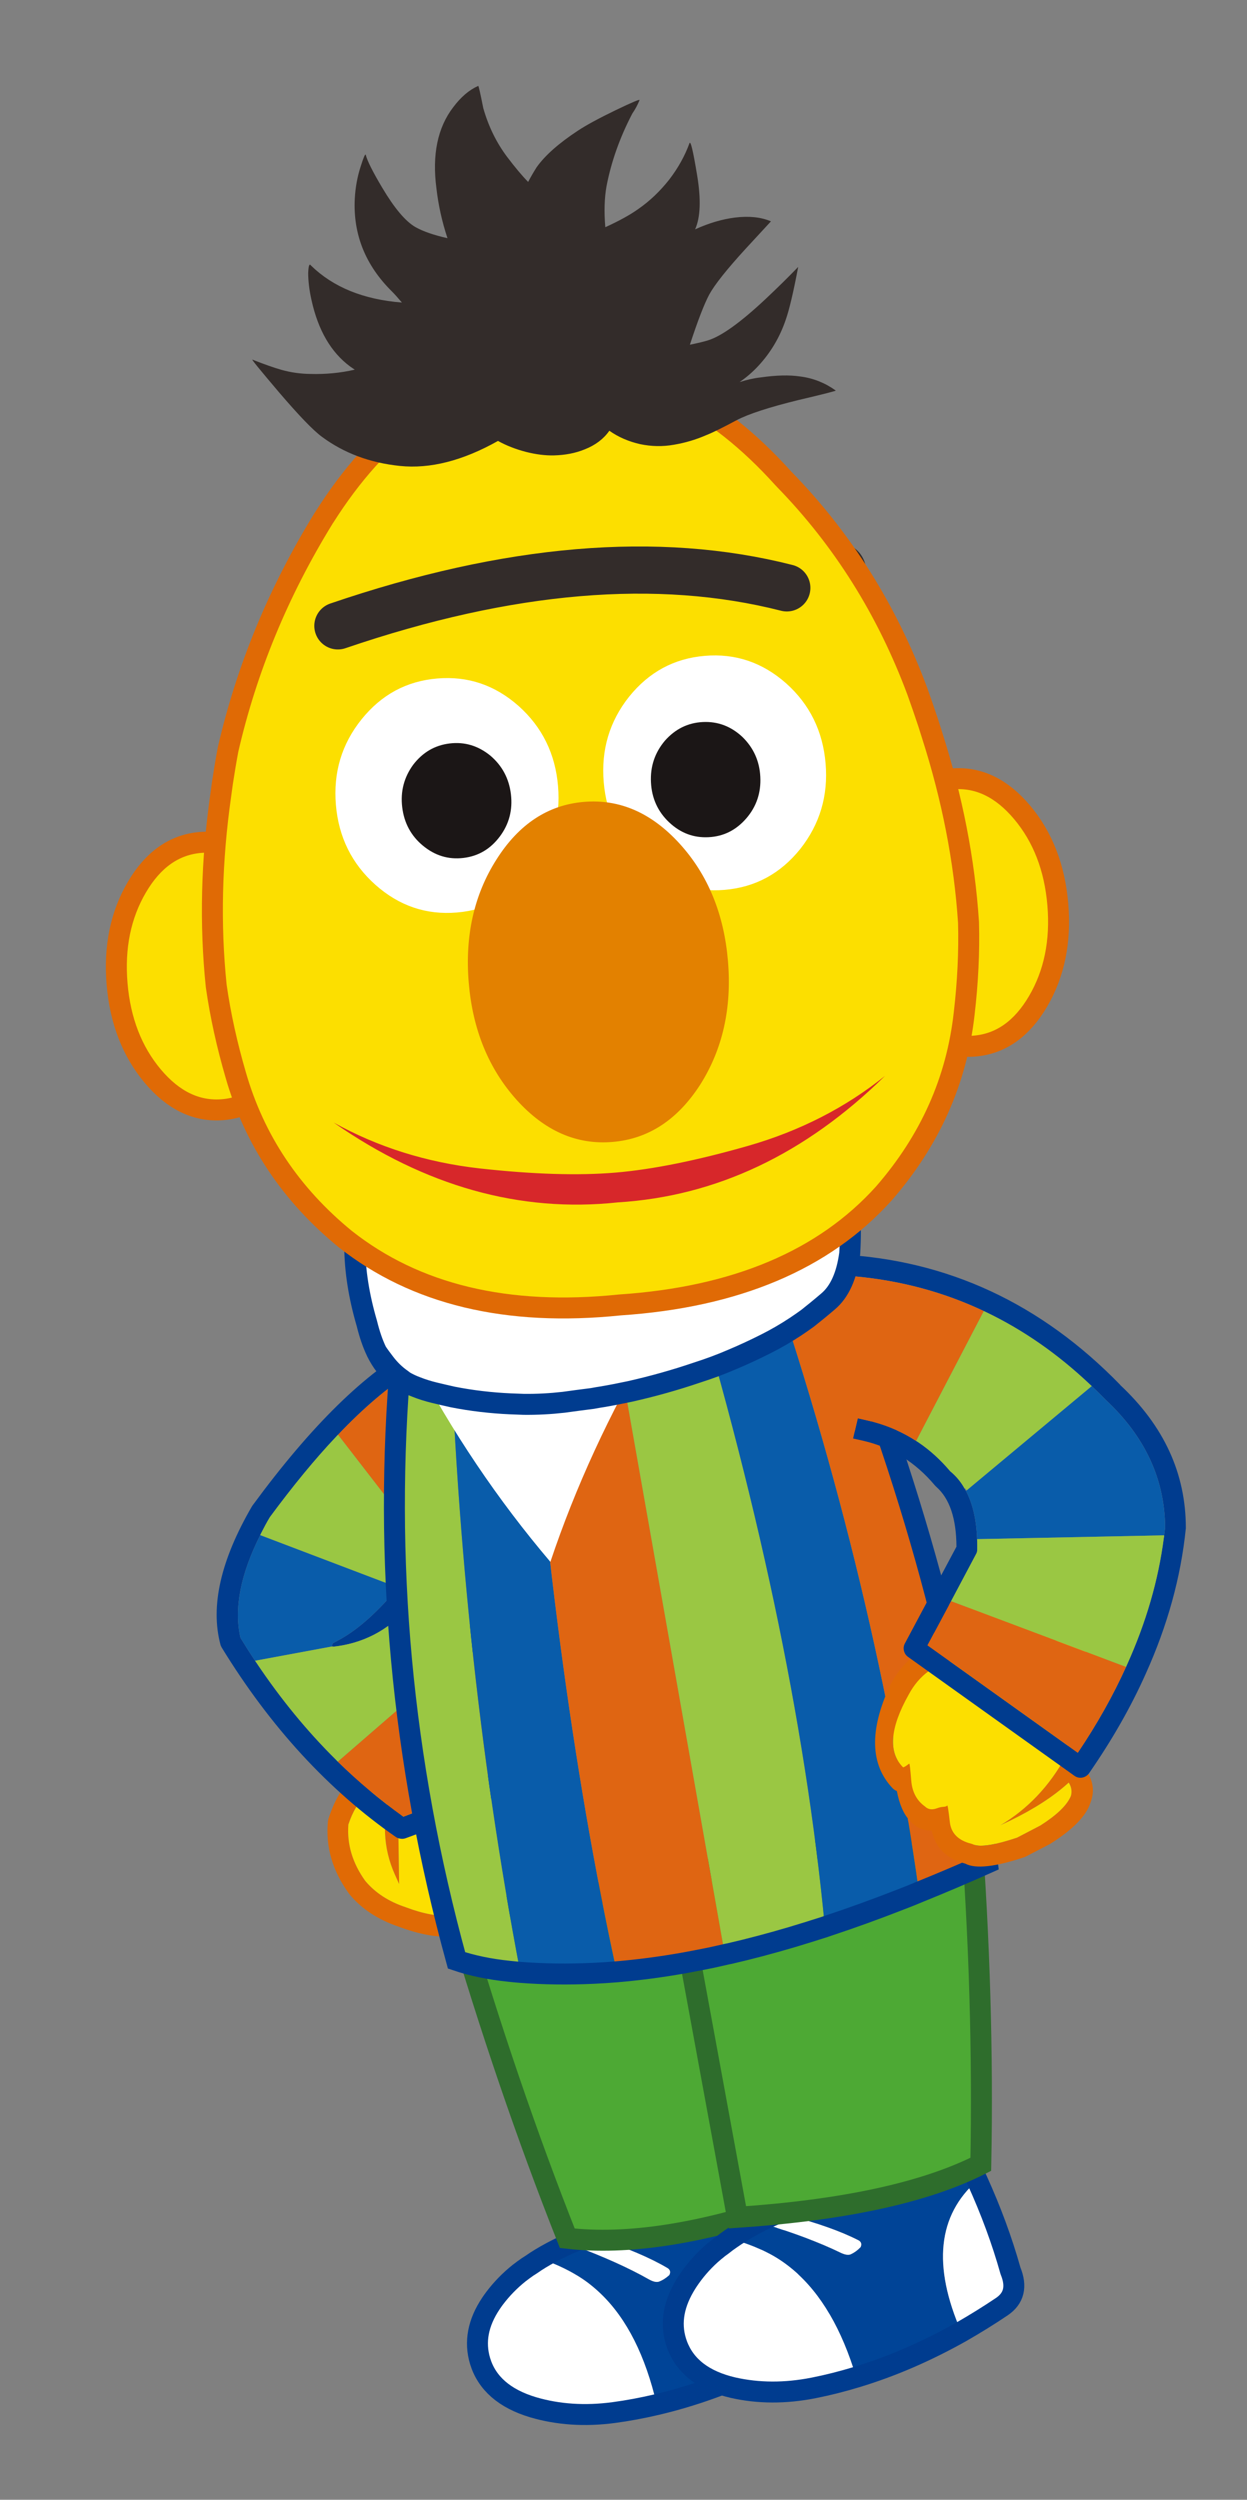 <?xml version="1.0" encoding="utf-8"?>
<!-- Generator: Adobe Illustrator 16.2.1, SVG Export Plug-In . SVG Version: 6.00 Build 0)  -->
<!DOCTYPE svg PUBLIC "-//W3C//DTD SVG 1.1//EN" "http://www.w3.org/Graphics/SVG/1.1/DTD/svg11.dtd">
<svg version="1.1" xmlns="http://www.w3.org/2000/svg" xmlns:xlink="http://www.w3.org/1999/xlink" x="0px" y="0px"
	 width="230.961px" height="462.712px" viewBox="0 0 230.961 462.712" enable-background="new 0 0 230.961 462.712"
	 xml:space="preserve">
<rect x="0" y="0" width="230.961" height="462.712" fill="#808080" stroke="none"/>
<g id="base">
</g>
<g id="book3">
</g>
<g id="_x38_" display="none">
</g>
<g id="_x37_">
	<g>
		<path fill="#4DA934" d="M136.709,356.16l-26.587,4.887l5.523,30.049l4.977-1.651c5.634-0.372,10.054-1.013,13.318-1.904
			l8.292-1.332L136.709,356.16z"/>
		<path fill="#2E6D2C" d="M134.61,391.189l-0.67-3.649c-3.265,0.892-7.685,1.532-13.318,1.904c0.995,1.517,2.977,2.486,5.991,2.942
			c2.115,0.08,4.266-0.168,6.454-0.742L134.61,391.189z"/>
		<path fill="#E06A05" d="M60.735,337.165c0.02-0.139,0.043-0.277,0.065-0.417c2.628-8.13,7.261-11.162,13.937-9.136l2.782-1.743
			l-3.771-6.274c-0.2-0.304-0.294-0.655-0.294-1.041c0.031-0.372,0.133-0.698,0.34-1.013c0.209-0.319,0.498-0.562,0.832-0.698
			l13.682-5.805c0.458-0.211,0.916-0.217,1.369-0.065c0.447,0.155,0.803,0.453,1.048,0.868l5.688,9.81
			c2.289-0.021,4.635,1.378,7.05,4.228c0.089,0.094,0.146,0.17,0.214,0.271c5.645,9.824,5.598,17.38-0.098,22.649
			c-4.232,5.813-10.71,9.02-19.424,9.624l0.034,0.014c-3.038,0.269-6.487-0.354-10.356-1.809c-3.857-1.306-6.916-3.323-9.158-6.058
			c-0.008-0.021-0.025-0.069-0.055-0.08C61.591,346.317,60.284,341.861,60.735,337.165 M72.481,331.104
			c-3.689-0.447-6.334,1.755-7.957,6.618c-0.273,3.674,0.766,7.149,3.127,10.433c1.841,2.196,4.33,3.825,7.458,4.859
			c0.03,0.017,0.063,0.026,0.094,0.037c3.229,1.225,6.12,1.735,8.657,1.563l0.022-0.008c7.507-0.524,13.083-3.267,16.71-8.22
			c0.085-0.109,0.15-0.211,0.249-0.277c4.156-4.156,4.022-10.115-0.41-17.901c-1.685-1.926-3.245-2.795-4.657-2.638
			c-0.403,0.084-0.787,0.035-1.159-0.125c-0.36-0.191-0.647-0.461-0.87-0.806l-5.471-9.41l-10.117,4.292l3.623,5.973
			c0.264,0.46,0.356,0.939,0.226,1.456c-0.136,0.491-0.412,0.888-0.845,1.164l-3.639,2.426c-2.668,2.597-3.907,5.863-3.725,9.763
			l0.129,8.442l-0.785-1.751C70.921,342.058,70.711,336.749,72.481,331.104"/>
		<path fill="#FCDF00" d="M64.523,337.723c1.624-4.863,4.271-7.065,7.958-6.618c-1.771,5.645-1.561,10.953,0.66,15.891l0.785,1.751
			l-0.127-8.442c-0.185-3.899,1.055-7.161,3.723-9.763l3.639-2.426c0.434-0.276,0.712-0.673,0.845-1.164
			c0.131-0.517,0.038-0.996-0.224-1.457l-3.623-5.973l10.112-4.291l5.474,9.41c0.222,0.345,0.512,0.614,0.87,0.806
			c0.374,0.163,0.756,0.209,1.161,0.125c1.407-0.156,2.971,0.712,4.655,2.638c4.433,7.786,4.566,13.745,0.41,17.901
			c-0.1,0.066-0.164,0.168-0.247,0.277c-3.629,4.953-9.205,7.695-16.71,8.22l-0.022,0.008c-2.539,0.172-5.43-0.339-8.656-1.564
			c-0.033-0.01-0.063-0.021-0.095-0.036c-3.13-1.034-5.619-2.663-7.46-4.859C65.29,344.872,64.248,341.396,64.523,337.723"/>
		<path fill="#003C8F" d="M78.251,248.813c-0.44-0.08-0.851,0.003-1.235,0.212c-9.268,4.944-19.36,14.822-30.229,29.624
			c-0.045,0.061-0.073,0.107-0.115,0.168c-5.788,9.935-7.737,18.47-5.847,25.58c0.038,0.181,0.13,0.355,0.229,0.549
			c9.009,14.704,19.762,26.398,32.26,35.087c0.266,0.171,0.546,0.269,0.867,0.313c0.305,0.059,0.605,0.022,0.92-0.075
			c15.008-5.416,24.773-12.152,29.326-20.253c0.181-0.331,0.264-0.685,0.242-1.053c-0.021-0.37-0.149-0.721-0.354-1.022
			c-6.238-8.789-14.996-16.624-26.258-23.492l3.574-4.831l1.618-2.211c0.283-0.4,0.407-0.866,0.347-1.329l-3.74-35.55
			c-0.043-0.446-0.217-0.825-0.525-1.139C79.024,249.076,78.677,248.872,78.251,248.813 M62.272,265.917
			c0.109-0.134,0.219-0.234,0.344-0.354c4.75-4.997,9.317-8.87,13.72-11.651l3.325,31.799l-0.701,0.99l-0.484,0.659l0.02-0.016
			l-4.78,6.493l-0.025,0.049c-3.669,4.399-7.142,7.509-10.403,9.386l-1.685,0.93l-0.141,0.57l0.257-0.062l0.021-0.014l0.013,0.021
			l-0.034-0.008l-0.265,0.127c5.652-0.558,10.388-2.989,14.201-7.303c3.856,2.332,7.415,4.788,10.688,7.35
			c0.078,0.068,0.172,0.116,0.248,0.187c0.025,0.036,0.072,0.063,0.135,0.111c5.412,4.319,9.973,8.996,13.695,13.987
			c-4.432,6.692-13.003,12.393-25.709,17.101c-4.25-3.033-8.313-6.437-12.141-10.176c-0.118-0.126-0.223-0.23-0.34-0.359
			c-5.326-5.262-10.229-11.234-14.704-17.91c-0.094-0.138-0.193-0.278-0.288-0.417c-0.932-1.388-1.84-2.825-2.707-4.249
			c-1.234-5.396,0.002-11.729,3.657-18.999c0.077-0.147,0.142-0.308,0.218-0.449c0.492-0.954,0.996-1.927,1.588-2.897
			C54.222,275.093,58.308,270.107,62.272,265.917"/>
		<path fill="#9AC743" d="M62.616,265.563c-0.127,0.119-0.234,0.22-0.346,0.354c-3.963,4.19-8.051,9.176-12.276,14.897
			c-0.594,0.97-1.097,1.943-1.587,2.896c-0.076,0.142-0.141,0.302-0.22,0.449l25.509,9.692l0.019-0.015l4.782-6.493l-0.021,0.016
			l0.484-0.659L62.616,265.563z"/>
		<path fill="#DF6512" d="M76.336,253.912c-4.402,2.781-8.97,6.654-13.723,11.652L78.961,286.7l0.701-0.99L76.336,253.912z"/>
		<path fill="#095CAA" d="M48.188,284.16c-3.653,7.27-4.888,13.604-3.655,18.999c0.867,1.424,1.775,2.861,2.707,4.249l14.227-2.637
			l0.136-0.569l1.685-0.93c3.262-1.877,6.734-4.986,10.404-9.387l0.006-0.033L48.188,284.16z"/>
		<path fill="#9AC743" d="M47.239,307.408c0.095,0.139,0.194,0.279,0.288,0.417c4.476,6.676,9.378,12.648,14.704,17.91
			c0.117,0.127,0.219,0.233,0.338,0.354l24.117-20.886l-0.102-0.136c-0.07-0.067-0.168-0.115-0.239-0.184
			c-3.276-2.562-6.835-5.018-10.691-7.35c-3.812,4.312-8.549,6.745-14.201,7.303l0.267-0.127l-0.256,0.061L47.239,307.408z"/>
		<path fill="#DF6512" d="M86.729,305.183l-0.042,0.021l-24.115,20.891c3.825,3.739,7.891,7.143,12.141,10.176
			c12.704-4.708,21.272-10.407,25.709-17.101C96.698,314.179,92.134,309.503,86.729,305.183"/>
		<polygon fill="#095CAA" points="61.718,304.711 61.752,304.719 61.739,304.697 		"/>
		<path fill="#004497" d="M146.294,410.167c-0.945-2.496-1.961-4.984-3.078-7.481c-7.286,3.663-15.372,6.62-24.209,8.815
			c-0.732,0.188-1.469,0.377-2.153,0.555c-6.11,0.935-11.697,2.945-16.765,6.011l0.032,0.049c2.521,0.833,4.876,1.908,7.044,3.256
			c1.484,0.912,2.863,2.012,4.168,3.269c4.772,4.608,8.209,11.433,10.301,20.455c6.643-1.559,13.287-3.945,19.946-7.162
			C137.02,425.386,138.581,416.13,146.294,410.167 M123.685,419.858c0.453,0.312,0.552,0.738,0.277,1.262
			c-0.615,0.561-1.25,0.959-1.924,1.213c-0.446,0.152-1.075,0.01-1.861-0.428c-3.705-2.105-8.437-4.23-14.146-6.352l4.583-1.255
			C116.136,416.104,120.493,417.959,123.685,419.858"/>
		<path fill="#FFFFFF" d="M123.962,421.12c0.274-0.523,0.176-0.95-0.277-1.262c-3.191-1.899-7.549-3.754-13.071-5.56l-4.581,1.253
			c5.708,2.123,10.439,4.248,14.146,6.354c0.784,0.438,1.413,0.58,1.859,0.428C122.712,422.079,123.347,421.681,123.962,421.12"/>
		<path fill="#FFFFFF" d="M141.58,437.933c2.603-1.277,5.21-2.673,7.807-4.191c2.342-1.392,3.004-3.552,2.001-6.502
			c-1.213-5.667-2.921-11.358-5.094-17.072C138.581,416.13,137.02,425.386,141.58,437.933"/>
		<path fill="#FFFFFF" d="M98.419,419.157l-0.566,0.365c-0.067,0.029-0.158,0.091-0.225,0.147c-0.158,0.12-0.338,0.237-0.494,0.352
			l-0.18,0.124c-0.266,0.202-0.535,0.407-0.804,0.611c-1.71,1.363-3.229,2.919-4.548,4.666c-0.232,0.298-0.439,0.616-0.667,0.94
			c-2.411,3.593-3.067,7.143-2.024,10.65c1.244,4.122,4.531,6.987,9.828,8.576c4.615,1.356,9.591,1.691,14.926,0.983
			c2.665-0.355,5.313-0.854,7.969-1.479c-2.092-9.022-5.528-15.847-10.301-20.455c-1.303-1.257-2.684-2.356-4.164-3.271
			c-2.172-1.345-4.527-2.42-7.048-3.253C99.53,418.456,98.96,418.798,98.419,419.157"/>
		
			<path fill="none" stroke="#003C8F" stroke-width="3.878" stroke-linecap="round" stroke-linejoin="round" stroke-miterlimit="10" d="
			M143.216,402.686c-7.286,3.663-15.372,6.62-24.209,8.815c-0.732,0.188-1.469,0.377-2.148,0.554
			c-6.115,0.933-11.702,2.946-16.77,6.012c-0.566,0.347-1.134,0.708-1.67,1.091l-0.566,0.365c-0.067,0.029-0.158,0.091-0.225,0.147
			c-0.158,0.12-0.336,0.237-0.492,0.352l-0.179,0.124c-0.271,0.203-0.538,0.407-0.807,0.611c-1.71,1.363-3.229,2.919-4.55,4.667
			c-0.23,0.296-0.438,0.615-0.665,0.939c-2.411,3.593-3.069,7.143-2.022,10.65c1.242,4.122,4.529,6.987,9.828,8.576
			c4.615,1.356,9.589,1.691,14.924,0.983c2.665-0.355,5.313-0.854,7.969-1.479c6.643-1.559,13.287-3.945,19.946-7.162
			c2.603-1.277,5.21-2.673,7.806-4.195c2.344-1.384,3.005-3.548,2.002-6.498c-1.213-5.664-2.921-11.358-5.094-17.072
			C145.349,407.671,144.333,405.183,143.216,402.686z"/>
		<path fill="#4DA934" d="M134.54,346.857l-49.986,7.385c6.21,21.19,13.053,41.221,20.515,60.062
			c11.115,1.286,24.673-0.81,40.722-6.25L134.54,346.857z"/>
		<path fill="none" stroke="#2E6D2C" stroke-width="3.883" stroke-linecap="square" stroke-miterlimit="10" d="M84.554,354.242
			c6.21,21.19,13.053,41.221,20.515,60.062c11.115,1.286,24.673-0.81,40.722-6.25l-11.25-61.196L84.554,354.242z"/>
		<path fill="#004497" d="M181.001,403.62c-1.1-2.436-2.271-4.854-3.541-7.283c-7.043,4.116-14.929,7.57-23.611,10.316
			c-0.721,0.234-1.44,0.469-2.114,0.695c-6.042,1.311-11.493,3.67-16.356,7.049l0.029,0.045c2.571,0.676,4.99,1.602,7.236,2.807
			c1.537,0.821,2.986,1.828,4.365,2.999c5.055,4.302,8.907,10.903,11.564,19.778c6.539-1.969,13.014-4.769,19.463-8.395
			C172.7,419.387,173.681,410.051,181.001,403.62 M159.04,414.708c0.473,0.279,0.6,0.701,0.356,1.238
			c-0.576,0.601-1.187,1.038-1.846,1.336c-0.437,0.18-1.071,0.078-1.882-0.316c-3.832-1.861-8.688-3.689-14.521-5.454l4.499-1.535
			C151.269,411.431,155.737,413.008,159.04,414.708"/>
		<path fill="#FFFFFF" d="M159.396,415.946c0.243-0.537,0.116-0.964-0.354-1.238c-3.307-1.7-7.773-3.277-13.396-4.731l-4.499,1.535
			c5.834,1.765,10.689,3.593,14.519,5.454c0.813,0.395,1.446,0.496,1.885,0.316C158.21,416.984,158.822,416.546,159.396,415.946"/>
		<path fill="#FFFFFF" d="M178.036,431.632c2.516-1.439,5.034-2.997,7.529-4.675c2.254-1.536,2.778-3.727,1.592-6.615
			c-1.565-5.573-3.629-11.157-6.157-16.727C173.681,410.051,172.698,419.388,178.036,431.632"/>
		<path fill="#FFFFFF" d="M133.776,415.585l-0.548,0.399c-0.064,0.038-0.151,0.104-0.213,0.165
			c-0.149,0.124-0.319,0.259-0.472,0.385l-0.172,0.129c-0.254,0.222-0.507,0.443-0.762,0.662c-1.623,1.468-3.04,3.115-4.25,4.941
			c-0.212,0.312-0.396,0.645-0.605,0.98c-2.182,3.744-2.618,7.327-1.354,10.763c1.498,4.031,4.962,6.688,10.351,7.945
			c4.688,1.062,9.676,1.092,14.957,0.047c2.641-0.522,5.254-1.187,7.865-1.976c-2.657-8.875-6.51-15.477-11.564-19.778
			c-1.379-1.171-2.826-2.178-4.365-2.999c-2.246-1.205-4.665-2.131-7.236-2.807C134.841,414.819,134.29,415.192,133.776,415.585"/>
		
			<path fill="none" stroke="#003C8F" stroke-width="3.879" stroke-linecap="round" stroke-linejoin="round" stroke-miterlimit="10" d="
			M177.462,396.337c-7.045,4.116-14.931,7.57-23.613,10.316c-0.721,0.234-1.44,0.469-2.114,0.695
			c-6.042,1.311-11.495,3.671-16.358,7.049c-0.546,0.373-1.09,0.771-1.6,1.188l-0.548,0.399c-0.066,0.035-0.149,0.108-0.213,0.165
			c-0.149,0.124-0.322,0.259-0.472,0.385l-0.17,0.128c-0.256,0.223-0.509,0.444-0.764,0.663c-1.623,1.468-3.043,3.115-4.25,4.941
			c-0.212,0.312-0.398,0.646-0.605,0.98c-2.182,3.744-2.618,7.327-1.354,10.763c1.495,4.032,4.961,6.688,10.35,7.945
			c4.689,1.062,9.676,1.092,14.955,0.047c2.643-0.522,5.256-1.187,7.867-1.976c6.539-1.969,13.014-4.769,19.463-8.395
			c2.518-1.442,5.035-2.997,7.529-4.675c2.256-1.536,2.778-3.727,1.592-6.615c-1.562-5.574-3.629-11.157-6.157-16.727
			c-1.099-2.431-2.267-4.85-3.54-7.278H177.462z"/>
		<path fill="#4DA934" d="M124.96,347.203l54.824-10.077c1.654,22.031,2.264,43.21,1.873,63.491
			c-10.289,5.222-25.311,8.476-45.075,9.812L124.96,347.203z"/>
		<path fill="none" stroke="#2E6D2C" stroke-width="3.883" stroke-linecap="square" stroke-miterlimit="10" d="M179.784,337.126
			c1.654,22.031,2.267,43.209,1.873,63.491c-10.292,5.222-25.311,8.476-45.075,9.812l-11.622-63.227L179.784,337.126z"/>
		<path fill="#9AC743" d="M74.253,251.238l-2.054-11.175l10.907-2.005c1.116,44.312,5.539,86.65,13.26,127.028
			c-0.676-0.046-1.332-0.126-2.012-0.192c-3.645-0.369-6.928-1.05-9.795-2.025C74.402,325.871,70.972,288.679,74.253,251.238"/>
		<path fill="#095CAA" d="M83.108,238.059l13.984-2.571c3.22,48.785,8.931,91.951,17.142,129.499
			c-1.457,0.121-2.896,0.212-4.314,0.277c-4.699,0.22-9.224,0.161-13.552-0.178C88.647,324.708,84.221,282.37,83.108,238.059"/>
		<path fill="#DF6512" d="M134.251,361.8c-0.852,0.183-1.701,0.387-2.533,0.569c-1.402,0.282-2.807,0.563-4.215,0.823l-0.816,0.149
			c-4.274,0.762-8.42,1.3-12.452,1.645c-8.211-37.548-13.923-80.714-17.142-129.499l14.369-2.642L134.251,361.8z"/>
		<path fill="#DF6512" d="M131.718,362.369c0.832-0.183,1.682-0.387,2.533-0.569l0.027,0.146
			C133.438,362.077,132.583,362.234,131.718,362.369"/>
		<path fill="#DF6512" d="M134.278,361.946l-0.027-0.142c0.308-0.085,0.596-0.138,0.881-0.19l0.03,0.17l-0.81,0.148
			C134.32,361.916,134.301,361.918,134.278,361.946"/>
		<path fill="#9AC743" d="M111.46,232.847l14.514-2.668c14.246,46.361,23.182,88.521,26.803,126.49
			c-2.031,0.645-4.052,1.285-6.043,1.876c-3.957,1.171-7.813,2.197-11.604,3.07c-0.283,0.052-0.57,0.104-0.879,0.185L111.46,232.847
			z"/>
		<path fill="#095CAA" d="M125.974,230.179l13.986-2.571c14.443,41.12,24.55,82,30.261,122.619
			c-0.024,0.005-0.047,0.009-0.063,0.038c-1.172,0.487-2.322,0.946-3.453,1.376c-4.534,1.77-8.973,3.378-13.346,4.821
			c-0.189,0.06-0.369,0.147-0.582,0.207C149.154,318.699,140.216,276.541,125.974,230.179"/>
		<path fill="#DF6512" d="M151.321,225.521l1.987,10.814c15.517,37.69,25.372,73.85,29.57,108.511
			c-4.403,1.971-8.522,3.709-12.312,5.246c-0.115,0.044-0.229,0.09-0.344,0.135c-5.714-40.619-15.82-81.499-30.264-122.619
			L151.321,225.521z"/>
		<path fill="#DF6512" d="M182.879,344.846l0.022,0.12c-4.025,2.143-8.1,4.128-12.232,5.946c-0.027-0.268-0.08-0.552-0.1-0.822
			C174.356,348.555,178.478,346.816,182.879,344.846"/>
		<path fill="#095CAA" d="M152.854,357.493c-5.82,1.758-11.703,3.189-17.693,4.292l-0.031-0.17c3.788-0.873,7.646-1.899,11.604-3.07
			c1.991-0.591,4.012-1.231,6.045-1.878C152.801,356.937,152.827,357.2,152.854,357.493"/>
		<path fill="#095CAA" d="M153.46,357.308c-0.207,0.06-0.393,0.122-0.605,0.186c-0.029-0.293-0.051-0.558-0.076-0.826
			c0.211-0.058,0.391-0.146,0.58-0.205C153.388,356.755,153.44,357.043,153.46,357.308"/>
		<path fill="#9AC743" d="M153.46,357.308c-0.02-0.265-0.072-0.553-0.102-0.846c4.373-1.443,8.814-3.052,13.346-4.821
			c1.134-0.431,2.28-0.889,3.45-1.376c0.02-0.029,0.042-0.033,0.066-0.038c0.026,0.275,0.078,0.557,0.106,0.846
			C164.776,353.476,159.157,355.544,153.46,357.308"/>
		<path fill="#9AC743" d="M170.327,351.072c-0.028-0.289-0.08-0.57-0.104-0.846c0.115-0.045,0.229-0.091,0.344-0.135
			c0.024,0.269,0.077,0.553,0.102,0.82C170.556,350.956,170.444,351.027,170.327,351.072"/>
		<path fill="none" stroke="#060F31" stroke-width="0.486" stroke-linecap="square" stroke-miterlimit="10" d="M114.368,365.583
			c-0.039-0.218-0.075-0.41-0.134-0.597 M96.421,365.374l-0.053-0.288 M134.251,361.8l0.027,0.146l0.258,1.408 M152.778,356.667
			c0.022,0.27,0.047,0.533,0.076,0.826 M170.432,351.77c-0.02-0.239-0.064-0.479-0.104-0.697c-0.028-0.289-0.08-0.57-0.106-0.846"/>
		<path fill="none" stroke="#003C8F" stroke-width="3.883" stroke-linecap="square" stroke-miterlimit="10" d="M72.199,240.063
			l10.907-2.005l13.989-2.571l14.364-2.641l14.514-2.668l13.986-2.571l11.358-2.087l1.989,10.814
			c15.518,37.69,25.373,73.85,29.571,108.511c-4.403,1.971-8.522,3.709-12.309,5.244c-0.118,0.046-0.231,0.092-0.35,0.137
			c-0.024,0.005-0.047,0.009-0.066,0.038c-1.17,0.487-2.316,0.945-3.45,1.376c-4.531,1.77-8.973,3.378-13.346,4.821
			c-0.189,0.06-0.369,0.147-0.58,0.205c-2.03,0.646-4.057,1.287-6.045,1.878c-3.957,1.171-7.813,2.197-11.604,3.07
			c-0.283,0.052-0.571,0.104-0.879,0.185c-0.852,0.183-1.701,0.387-2.533,0.569c-1.402,0.282-2.811,0.565-4.215,0.823l-0.816,0.149
			c-4.274,0.762-8.418,1.298-12.452,1.645c-1.457,0.121-2.896,0.212-4.314,0.277c-4.699,0.22-9.224,0.161-13.554-0.177
			c-0.676-0.046-1.332-0.126-2.012-0.192c-3.645-0.369-6.928-1.05-9.795-2.025c-10.157-36.998-13.588-74.19-10.307-111.631
			L72.199,240.063z"/>
		<path fill="#FFFFFF" d="M101.938,289.104c-9.759-11.481-18.213-24.041-25.38-37.675l44.311-3.385
			C112.874,261.605,106.56,275.302,101.938,289.104"/>
		<path fill="#E06A05" d="M206.515,303.425c-0.03-0.431-0.182-0.797-0.472-1.099c-0.292-0.306-0.655-0.527-1.054-0.612
			l-23.424-4.876c-0.38-0.075-0.742-0.031-1.107,0.123c-0.357,0.126-0.674,0.365-0.893,0.701l-3.85,5.787
			c-4.946,1.219-8.571,4.075-10.857,8.514c-0.029,0.019-0.041,0.065-0.05,0.087c-3.805,8.267-3.631,14.577,0.513,18.954
			c0.235,0.238,0.487,0.407,0.787,0.513c0.485,2.502,1.27,4.291,2.34,5.406c1.107,1.326,2.479,1.975,4.121,1.901
			c0.672,3.198,2.738,5.236,6.207,6.134c1.897,1.017,5.549,0.616,10.959-1.2c0.089-0.047,0.194-0.07,0.283-0.12l4.566-2.372
			c0.033-0.038,0.092-0.072,0.122-0.088c4.073-2.582,6.504-5.089,7.263-7.501c0.915-2.346,0.435-4.598-1.406-6.722
			c0.442-0.803,0.643-1.622,0.652-2.492c0.914-2.694,0.44-5.719-1.46-9.082l6.485-10.779
			C206.468,304.236,206.553,303.838,206.515,303.425 M195.588,315.388c0,0.376,0.435,1.689,1.274,3.994
			c0.849,2.301,1.114,3.972,0.745,5.043c-0.049,0.112-0.085,0.228-0.115,0.344l-0.021,0.07c-0.053,0.109-0.086,0.222-0.111,0.317
			c-3.02,5.487-7.04,9.708-12.073,12.698l1.743-0.821c4.483-2.171,8.121-4.522,10.913-7.077c0.503,0.81,0.636,1.62,0.405,2.457
			c-0.691,1.704-2.59,3.533-5.638,5.472l-4.335,2.26c-4.061,1.359-6.725,1.781-8.018,1.303c-0.154-0.066-0.285-0.131-0.425-0.165
			c-2.458-0.597-3.806-1.964-4.021-4.094c-0.243-2.139-0.396-3.127-0.485-2.975c-0.118,0.145-0.332,0.207-0.692,0.233
			c-0.382,0.021-0.749,0.097-1.165,0.255c-0.921,0.348-1.661,0.247-2.236-0.31c-1.525-1.091-2.387-2.673-2.559-4.795
			c-0.17-2.116-0.283-3.166-0.363-3.14c-0.051,0.009-0.216,0.142-0.49,0.34c-0.283,0.2-0.51,0.309-0.646,0.346
			c-2.807-2.787-2.453-7.283,1.037-13.486c1.893-3.553,4.891-5.75,8.998-6.628c0.506-0.114,0.9-0.378,1.191-0.802l3.553-5.337
			l19.506,4.053l-5.699,9.446C195.677,314.691,195.589,315.017,195.588,315.388"/>
		<path fill="#FCDF00" d="M196.865,319.381c-0.841-2.304-1.28-3.617-1.277-3.993c0.001-0.371,0.089-0.696,0.272-0.998l5.699-9.446
			l-19.506-4.053l-3.553,5.339c-0.288,0.422-0.686,0.686-1.189,0.8c-4.109,0.878-7.104,3.075-9,6.628
			c-3.49,6.203-3.844,10.699-1.037,13.486c0.137-0.037,0.366-0.146,0.644-0.345c0.279-0.199,0.44-0.332,0.493-0.341
			c0.08-0.026,0.193,1.023,0.365,3.14c0.17,2.122,1.033,3.703,2.557,4.795c0.575,0.557,1.315,0.657,2.238,0.31
			c0.416-0.158,0.784-0.235,1.166-0.256c0.357-0.025,0.574-0.088,0.689-0.232c0.09-0.152,0.242,0.836,0.485,2.975
			c0.216,2.13,1.563,3.497,4.021,4.094c0.14,0.034,0.271,0.099,0.429,0.164c1.291,0.479,3.951,0.058,8.014-1.302l4.338-2.26
			c3.045-1.938,4.944-3.769,5.635-5.472c0.23-0.837,0.098-1.647-0.405-2.457c-2.792,2.555-6.429,4.906-10.913,7.077l-1.745,0.821
			c5.035-2.99,9.056-7.211,12.077-12.698c0.023-0.096,0.057-0.208,0.11-0.318l0.02-0.069c0.03-0.116,0.063-0.231,0.116-0.344
			C197.977,323.354,197.711,321.683,196.865,319.381"/>
		<path fill="#003C8F" d="M153.3,235.934l0.086-1.978l0.104-1.882l1.932,0.116c20.023,1.005,37.402,9.061,52.101,24.196
			l-0.084-0.053c8.12,7.576,12.194,16.399,12.194,26.472c0.014,0.071-0.001,0.122-0.013,0.197
			c-0.918,8.979-3.391,17.908-7.414,26.815c-2.738,6.141-6.245,12.277-10.501,18.416c-0.311,0.425-0.724,0.703-1.267,0.808
			c-0.523,0.076-1.011-0.026-1.44-0.336l-30.821-22.014c-0.397-0.288-0.638-0.664-0.751-1.127c-0.119-0.468-0.056-0.924,0.157-1.334
			l9.566-17.938c-0.022-5.219-1.274-8.922-3.749-11.091c-0.09-0.08-0.156-0.167-0.244-0.249c-3.596-4.285-7.996-7.037-13.257-8.261
			l-1.894-0.421l0.295-1.277l0.578-2.466l1.871,0.426c0.413,0.093,0.828,0.209,1.238,0.321c2.769,0.77,5.343,1.917,7.698,3.45
			c0.136,0.073,0.274,0.168,0.416,0.26c2.144,1.449,4.103,3.233,5.88,5.341c1.074,0.873,1.971,1.948,2.677,3.213
			c0.069,0.106,0.145,0.244,0.224,0.396c1.254,2.332,1.955,5.334,2.088,8.961c0.008,0.167,0.014,0.315,0.02,0.487
			c0.014,0.462,0.009,0.931,0.006,1.417c0.012,0.315-0.059,0.597-0.225,0.878l-4.623,8.708l-4.364,8.162l27.841,19.893
			c3.567-5.297,6.544-10.594,8.935-15.883c0.05-0.106,0.08-0.209,0.133-0.316c0.02-0.032,0.033-0.084,0.053-0.111
			c3.522-7.809,5.794-15.621,6.811-23.463c0.042-0.181,0.06-0.33,0.057-0.478c0.08-0.479,0.127-0.98,0.186-1.456
			c-0.078-8.953-3.727-16.83-10.983-23.596c-0.027-0.02-0.031-0.043-0.059-0.062c-0.828-0.846-1.674-1.685-2.541-2.501
			c-0.117-0.101-0.238-0.224-0.357-0.326c-5.961-5.642-12.379-10.092-19.209-13.365c-0.135-0.069-0.299-0.137-0.43-0.207
			c-7.414-3.503-15.348-5.63-23.78-6.41c-1.077-0.111-2.145-0.175-3.208-0.241L153.3,235.934z"/>
		<path fill="#DF6512" d="M153.386,233.956l-0.086,1.978l1.93,0.093c1.066,0.065,2.131,0.13,3.208,0.241
			c8.433,0.78,16.366,2.907,23.778,6.411l-12.53,24.048c-2.356-1.533-4.93-2.681-7.698-3.45c-0.413-0.114-0.828-0.229-1.238-0.321
			l-1.871-0.426l-0.578,2.466c-0.604-0.204-1.174-0.611-1.732-1.235c-0.982-1.16-1.84-2.809-2.574-4.973
			c-0.74-2.188-1.437-6.197-2.101-12.065c-0.638-5.885-0.565-9.305,0.257-10.271c0.82-0.966,1.178-1.647,1.078-2.044
			C153.176,234.269,153.242,234.109,153.386,233.956"/>
		<path fill="#9AC743" d="M182.218,242.678c0.131,0.07,0.293,0.138,0.43,0.207c6.83,3.273,13.248,7.724,19.209,13.365
			c0.122,0.102,0.24,0.226,0.357,0.326l-23.131,19.273l-0.316-0.382l-0.11,0.068c-0.707-1.26-1.601-2.336-2.675-3.209
			c-1.777-2.107-3.738-3.892-5.88-5.341c-0.142-0.092-0.28-0.187-0.418-0.259L182.218,242.678z"/>
		<path fill="#095CAA" d="M178.882,275.937l0.201-0.087l23.131-19.273c0.865,0.816,1.713,1.655,2.541,2.501
			c0.027,0.02,0.031,0.043,0.059,0.062c7.257,6.766,10.905,14.643,10.983,23.596c-0.056,0.476-0.105,0.979-0.186,1.456
			l-34.639,0.706C180.837,281.271,180.136,278.269,178.882,275.937"/>
		<path fill="#9AC743" d="M180.771,287.68c0.166-0.281,0.236-0.562,0.225-0.878c0.003-0.486,0.008-0.955-0.006-1.417
			c-0.006-0.172-0.012-0.32-0.02-0.487l34.642-0.706c0.003,0.147-0.015,0.297-0.057,0.478c-1.017,7.842-3.288,15.654-6.811,23.463
			c-0.02,0.027-0.033,0.082-0.053,0.106c-0.053,0.112-0.083,0.215-0.133,0.321l-32.411-12.172L180.771,287.68z"/>
		<path fill="#DF6512" d="M171.786,304.55l4.361-8.162l32.411,12.172c-2.394,5.289-5.367,10.586-8.935,15.883L171.786,304.55z"/>
		<path fill="#FFFFFF" d="M83.845,258.581c-1.158-0.257-2.265-0.521-3.379-0.785c-1.159-0.28-2.309-0.641-3.403-1.074
			c-0.794-0.298-1.552-0.653-2.271-1.088c-0.121-0.104-0.237-0.205-0.376-0.305c-1.216-0.837-2.247-1.854-3.12-3.002
			c-0.552-0.713-1.072-1.407-1.553-2.132l-0.006-0.027c-0.711-1.471-1.305-3.212-1.795-5.221c-1.463-4.988-2.203-9.709-2.24-14.192
			l90.004-16.545c0.182,0.582,0.338,1.169,0.473,1.763c1.148,4.77,1.566,10.125,1.199,16.067c-0.551,4.121-1.878,7.077-4.041,8.883
			c-1.429,1.221-2.694,2.25-3.75,3.083c-0.721,0.528-1.461,1.034-2.211,1.539c-1.761,1.163-3.607,2.245-5.553,3.216
			c-2.077,1.049-4.167,2.023-6.297,2.913c-2.08,0.9-4.229,1.69-6.396,2.382c-4.111,1.398-8.267,2.559-12.459,3.501
			c-1.688,0.358-3.354,0.69-5.055,0.979c-0.624,0.09-1.242,0.203-1.887,0.321c-1.761,0.226-3.545,0.456-5.324,0.706
			c-2.441,0.277-4.932,0.418-7.428,0.383c-0.82-0.024-1.645-0.072-2.465-0.093C90.96,259.689,87.403,259.285,83.845,258.581"/>
		
			<path fill="none" stroke="#003C8F" stroke-width="3.883" stroke-linecap="round" stroke-linejoin="round" stroke-miterlimit="10" d="
			M69.743,250.195l-0.006-0.027c-0.711-1.472-1.305-3.212-1.797-5.22c-1.461-4.989-2.203-9.71-2.238-14.193l90.006-16.545
			c0.18,0.582,0.336,1.171,0.468,1.763c1.151,4.77,1.569,10.125,1.202,16.067c-0.551,4.121-1.88,7.077-4.037,8.883
			c-1.432,1.226-2.701,2.25-3.754,3.083c-0.719,0.528-1.463,1.035-2.211,1.539c-1.761,1.163-3.609,2.245-5.551,3.216
			c-2.078,1.049-4.169,2.023-6.299,2.913c-2.08,0.9-4.23,1.687-6.398,2.382c-4.109,1.398-8.265,2.559-12.457,3.501
			c-1.685,0.358-3.352,0.689-5.055,0.979c-0.624,0.09-1.242,0.203-1.889,0.322c-1.759,0.225-3.545,0.455-5.322,0.705
			c-2.443,0.277-4.933,0.413-7.428,0.383c-0.82-0.024-1.645-0.072-2.465-0.093c-3.553-0.163-7.107-0.567-10.669-1.271
			c-1.157-0.257-2.267-0.521-3.378-0.785c-1.159-0.28-2.312-0.64-3.403-1.074c-0.796-0.298-1.552-0.653-2.271-1.088 M74.792,255.634
			c-0.121-0.104-0.237-0.205-0.377-0.301c-1.217-0.841-2.243-1.858-3.121-3.004c-0.547-0.715-1.07-1.409-1.551-2.134
			 M74.792,255.634c-0.52-0.275-1.027-0.605-1.509-0.958c-1.396-1.002-2.562-2.517-3.54-4.48"/>
		<path fill="#D7272A" d="M97.83,204.087c3.23,3.208,6.756,5.844,10.618,7.869c3.883,2.029,7.893,3.302,12.055,3.852
			c3.754,0.526,7.518,0.637,11.307,0.35c3.588-0.331,7.125-1.05,10.576-2.194c1.6-0.523,3.379-1.385,5.33-2.534
			c-20.198,5.665-38.422,0.812-54.634-14.561C93.529,198.987,95.103,201.402,97.83,204.087"/>
		<path fill="#FFFFFF" d="M158.769,124.78c-3.305-3.688-6.82-5.217-10.492-4.615c-3.652,0.603-6.381,3.169-8.189,7.682
			c-1.812,4.482-2.181,9.63-1.108,15.404c1.048,5.776,3.249,10.486,6.581,14.176c3.304,3.686,6.817,5.215,10.492,4.611
			c3.646-0.6,6.377-3.169,8.188-7.68c1.834-4.512,2.199-9.678,1.105-15.455C164.294,133.127,162.096,128.419,158.769,124.78"/>
		<path fill="#FFFFFF" d="M123.565,128.218c-4.301-3.896-9.265-5.617-14.9-5.165c-5.634,0.45-10.292,2.938-13.925,7.456
			c-3.638,4.496-5.241,9.721-4.763,15.693c0.482,5.971,2.85,10.908,7.145,14.828c4.326,3.896,9.312,5.615,14.947,5.163
			c5.607-0.446,10.246-2.935,13.881-7.454c3.684-4.521,5.283-9.768,4.801-15.741C130.272,137.025,127.886,132.114,123.565,128.218"
			/>
		<path fill="#1B1616" d="M154.351,138.261c-1.693-1.918-3.561-2.848-5.637-2.768c-2.076,0.084-3.747,1.154-5.052,3.189
			c-1.261,2.08-1.765,4.525-1.491,7.336c0.277,2.819,1.255,5.207,2.91,7.125c1.698,1.965,3.566,2.895,5.642,2.814
			c2.075-0.079,3.746-1.148,5.047-3.234c1.266-2.029,1.771-4.479,1.493-7.293C156.985,142.619,156.008,140.226,154.351,138.261"/>
		<path fill="#1B1616" d="M105.771,144.774c1.753-2.289,3.99-3.602,6.76-3.934c2.771-0.334,5.255,0.421,7.498,2.225
			c2.204,1.863,3.49,4.248,3.842,7.166c0.344,2.913-0.341,5.537-2.049,7.815c-1.746,2.337-3.981,3.652-6.749,3.983
			c-2.771,0.334-5.26-0.419-7.509-2.275c-2.193-1.815-3.482-4.199-3.83-7.112C103.384,149.728,104.071,147.104,105.771,144.774"/>
		<path fill="none" stroke="#332C2A" stroke-width="10.817" stroke-linecap="round" stroke-miterlimit="10" d="M82.023,117.839
			c27.485-14.648,51.807-18.664,72.997-12.051"/>
		<path fill="#E38100" d="M168.68,173.604c-1.433-8.615-4.95-15.647-10.592-21.04c-5.669-5.436-11.796-7.693-18.39-6.746
			c-6.592,0.923-11.695,4.787-15.334,11.547c-3.646,6.734-4.745,14.422-3.312,23.039c1.434,8.62,4.949,15.65,10.6,21.09
			c5.643,5.415,11.746,7.648,18.334,6.701c6.594-0.925,11.722-4.763,15.387-11.501C169.013,189.937,170.114,182.22,168.68,173.604"
			/>
		<path fill="#FCDF00" d="M195.923,167.423c-0.574-6.817-2.784-12.497-6.602-17.043c-3.818-4.548-8.156-6.613-12.988-6.205
			c-4.814,0.402-8.742,3.172-11.764,8.297c-3,5.121-4.223,11.092-3.65,17.909c0.58,6.815,2.786,12.496,6.602,17.042
			c3.844,4.545,8.182,6.611,12.987,6.209c4.841-0.41,8.767-3.176,11.767-8.298C195.274,180.211,196.499,174.238,195.923,167.423"/>
		
			<path fill="none" stroke="#E06A05" stroke-width="3.882" stroke-linecap="round" stroke-linejoin="round" stroke-miterlimit="10" d="
			M195.923,167.423c0.576,6.815-0.648,12.788-3.648,17.911c-3,5.122-6.926,7.888-11.767,8.298
			c-4.806,0.402-9.144-1.664-12.987-6.209c-3.815-4.546-6.021-10.227-6.602-17.042c-0.572-6.817,0.65-12.788,3.65-17.909
			c3.021-5.125,6.949-7.895,11.764-8.297c4.832-0.408,9.17,1.657,12.988,6.205C193.139,154.926,195.349,160.605,195.923,167.423z"/>
		<path fill="#FCDF00" d="M56.688,179.19c-0.574-6.816-2.782-12.498-6.6-17.041c-3.842-4.543-8.182-6.613-12.988-6.209
			c-4.837,0.412-8.768,3.177-11.764,8.301c-3.002,5.122-4.225,11.095-3.65,17.909c0.576,6.818,2.789,12.495,6.604,17.043
			c3.818,4.546,8.154,6.613,12.988,6.209c4.812-0.407,8.74-3.176,11.766-8.299C56.041,191.98,57.266,186.008,56.688,179.19"/>
		
			<path fill="none" stroke="#E06A05" stroke-width="3.882" stroke-linecap="round" stroke-linejoin="round" stroke-miterlimit="10" d="
			M50.089,162.149c-3.842-4.543-8.18-6.613-12.99-6.208c-4.835,0.411-8.766,3.176-11.762,8.3c-3.002,5.122-4.225,11.095-3.65,17.909
			c0.576,6.818,2.789,12.495,6.604,17.043c3.818,4.546,8.153,6.613,12.99,6.208c4.809-0.406,8.738-3.175,11.764-8.298
			c2.999-5.125,4.222-11.096,3.645-17.913C56.114,172.374,53.906,166.692,50.089,162.149z"/>
		<path fill="#FCDF00" d="M145.256,88.738c-0.078-0.069-0.136-0.163-0.214-0.226c-12.601-13.98-26.224-20.791-40.873-20.404
			c-2.436-0.012-4.898,0.219-7.393,0.65c-14.428,2.119-26.647,11.113-36.674,26.934c-0.07,0.078-0.107,0.178-0.172,0.256
			c-8.374,13.589-14.252,27.863-17.69,42.785c-0.384,2.055-0.726,4.102-1.038,6.149c-0.105,0.766-0.209,1.527-0.314,2.294
			c-1.729,12.123-2.022,23.904-0.838,35.344c0.779,5.461,1.998,10.932,3.606,16.445c3.454,12.051,10.226,22.167,20.294,30.395
			c13.012,10.27,29.964,14.342,50.838,12.188c21.477-1.427,37.788-8.307,48.896-20.617c8.545-9.802,13.521-20.911,14.9-33.373
			c0.664-5.702,0.946-11.301,0.797-16.813c-0.751-11.472-3.021-23.042-6.758-34.704c-0.229-0.735-0.461-1.47-0.697-2.205
			c-0.653-1.967-1.326-3.93-2.033-5.892C164.294,112.909,156.074,99.827,145.256,88.738"/>
		
			<path fill="none" stroke="#E06A05" stroke-width="3.882" stroke-linecap="round" stroke-linejoin="round" stroke-miterlimit="10" d="
			M145.042,88.513c-12.601-13.98-26.227-20.791-40.873-20.404c-2.436-0.012-4.898,0.219-7.393,0.65
			C82.349,70.878,70.132,79.871,60.1,95.692c-0.067,0.078-0.104,0.178-0.169,0.256c-8.374,13.589-14.252,27.863-17.69,42.785
			c-0.386,2.055-0.726,4.102-1.038,6.149c-0.105,0.765-0.209,1.527-0.314,2.294c-1.729,12.123-2.022,23.904-0.838,35.344
			c0.779,5.461,1.998,10.932,3.606,16.445c3.454,12.051,10.226,22.167,20.294,30.395c13.014,10.269,29.964,14.342,50.838,12.188
			c21.477-1.427,37.788-8.307,48.896-20.617c8.545-9.802,13.521-20.911,14.9-33.373c0.664-5.702,0.946-11.301,0.797-16.813
			c-0.751-11.472-3.021-23.042-6.758-34.704c-0.229-0.735-0.464-1.469-0.697-2.205c-0.653-1.967-1.326-3.93-2.033-5.892
			c-5.6-15.034-13.819-28.116-24.638-39.205C145.178,88.669,145.12,88.575,145.042,88.513z"/>
		<path fill="#332C2A" d="M117.104,21.036c0.586-0.85,1.021-1.691,1.346-2.497c0.103-0.228-1.355,0.382-4.371,1.831
			c-3.111,1.502-5.463,2.773-7.03,3.808c-3.577,2.348-6.112,4.606-7.659,6.78c-0.602,0.953-1.131,1.873-1.571,2.715
			c-1.091-1.102-2.39-2.646-3.897-4.637c-1.975-2.633-3.445-5.625-4.414-9.025c-0.551-2.777-0.86-4.138-0.931-4.109
			c-1.665,0.726-3.21,2.049-4.636,3.947c-2.893,3.775-3.93,8.781-3.109,15.017c0.355,3.087,1.033,6.168,2.047,9.224
			c-2.51-0.567-4.514-1.248-5.973-2.076c-1.844-1.086-3.873-3.495-6.115-7.272c-1.786-2.989-2.786-5.022-3.047-6.071
			c-0.095-0.284-0.4,0.422-0.937,2.121c-0.621,1.904-0.989,3.906-1.101,6.034c-0.318,6.576,1.99,12.299,6.903,17.142
			c0.427,0.425,1.042,1.104,1.827,2.035c-7.134-0.564-12.729-2.844-16.84-6.854c-0.309-0.437-0.462,0.04-0.516,1.409
			c0.004,1.459,0.191,3.125,0.619,5.012c1.223,5.543,3.589,9.628,7.121,12.25l0.881,0.607c-2.676,0.617-5.404,0.871-8.212,0.793
			c-1.78-0.021-3.575-0.258-5.374-0.764c-1.318-0.375-3.127-1.001-5.363-1.885c-0.284-0.17,1.37,1.856,4.939,6.061
			c3.672,4.289,6.315,7.04,7.951,8.235c4.053,2.993,8.854,4.804,14.43,5.38c5.572,0.575,11.63-0.957,18.161-4.629
			c1.556,0.869,3.319,1.547,5.234,2.043c1.813,0.455,3.539,0.674,5.116,0.636c2.064-0.05,3.982-0.409,5.703-1.114
			c1.979-0.776,3.511-1.928,4.572-3.451c1.686,1.193,3.605,2.008,5.715,2.484c2.081,0.434,4.154,0.479,6.24,0.107
			c2.041-0.343,4.037-0.925,5.986-1.773c1.32-0.523,3.187-1.463,5.61-2.76c2.212-1.163,6.053-2.412,11.513-3.75
			c4.678-1.1,6.966-1.685,6.866-1.751c-1.973-1.415-4.165-2.3-6.603-2.604c-1.994-0.297-4.426-0.236-7.289,0.176
			c-1.253,0.133-2.564,0.438-3.918,0.867c1.29-0.886,2.447-1.885,3.496-3.02c2.251-2.43,3.959-5.277,5.068-8.561
			c0.627-1.781,1.402-5.012,2.293-9.738c-1.769,1.83-3.791,3.827-6.067,5.965c-4.604,4.311-8.142,6.85-10.606,7.617
			c-0.686,0.229-1.83,0.496-3.385,0.822c1.466-4.483,2.671-7.578,3.596-9.312c1.012-1.837,3.256-4.658,6.732-8.455l4.684-5.072
			c-1.844-0.793-4.077-1.018-6.68-0.7c-2.34,0.296-4.81,1.015-7.365,2.181c0.986-2.202,1.119-5.523,0.373-10.014
			c-0.746-4.514-1.207-6.494-1.424-5.916c-0.85,2.336-2.097,4.581-3.764,6.744c-1.673,2.114-3.564,3.93-5.68,5.398
			c-1.537,1.103-3.586,2.226-6.139,3.391c-0.244-2.876-0.168-5.412,0.23-7.614C113.207,29.961,114.775,25.497,117.104,21.036"/>
		<path fill="#D7272A" d="M163.916,199.148c-7.296,5.854-15.72,10.17-25.25,12.921c-9.534,2.729-17.761,4.398-24.651,4.98
			c-6.916,0.585-15.312,0.318-25.166-0.77c-9.857-1.114-18.886-3.953-27.061-8.498c16.969,11.809,34.523,16.731,52.641,14.782
			C132.665,221.44,149.147,213.641,163.916,199.148"/>
		<path fill="#FFFFFF" d="M152.911,141.321c-0.507-5.993-2.943-10.926-7.289-14.818c-4.394-3.889-9.406-5.585-15.09-5.104
			c-5.678,0.48-10.334,2.992-14.016,7.563c-3.631,4.567-5.205,9.841-4.697,15.831c0.503,5.973,2.942,10.904,7.291,14.822
			c4.392,3.887,9.404,5.58,15.086,5.102c5.681-0.48,10.339-2.994,14.016-7.563C151.841,152.56,153.417,147.29,152.911,141.321"/>
		<path fill="#FFFFFF" d="M103.356,145.509c-0.506-5.99-2.943-10.925-7.289-14.816c-4.393-3.889-9.404-5.584-15.084-5.104
			c-5.686,0.479-10.34,2.99-14.02,7.562c-3.678,4.574-5.254,9.842-4.749,15.838c0.507,5.969,2.942,10.899,7.341,14.812
			c4.395,3.891,9.405,5.584,15.086,5.103c5.681-0.478,10.338-2.988,14.018-7.562C102.29,156.749,103.864,151.482,103.356,145.509"/>
		<path fill="#1B1616" d="M137.49,136.396c-2.11-1.961-4.538-2.883-7.323-2.748c-2.789,0.141-5.107,1.299-7.02,3.459
			c-1.859,2.205-2.729,4.772-2.58,7.707c0.144,2.93,1.262,5.4,3.328,7.365c2.113,2.004,4.539,2.93,7.329,2.789
			c2.782-0.136,5.107-1.297,7.014-3.502c1.862-2.16,2.73-4.727,2.583-7.657C140.679,140.878,139.558,138.405,137.49,136.396"/>
		<path fill="#1B1616" d="M76.53,141.551c1.757-2.286,3.993-3.606,6.76-3.938c2.771-0.332,5.256,0.422,7.5,2.23
			c2.203,1.861,3.49,4.249,3.839,7.162c0.352,2.914-0.339,5.538-2.044,7.817c-1.75,2.338-3.984,3.655-6.755,3.985
			c-2.769,0.331-5.253-0.419-7.504-2.276c-2.196-1.813-3.483-4.2-3.832-7.115C74.142,146.502,74.831,143.879,76.53,141.551"/>
		<path fill="none" stroke="#332C2A" stroke-width="8.733" stroke-linecap="round" stroke-miterlimit="10" d="M62.579,115.849
			c31.59-10.778,59.29-13.12,83.15-7.032"/>
		<path fill="#E38100" d="M129.701,200.752c4.144-6.555,5.862-14.176,5.126-22.878c-0.736-8.699-3.707-15.926-8.889-21.644
			c-5.233-5.769-11.152-8.359-17.799-7.797c-6.648,0.56-12.042,4.11-16.19,10.669c-4.147,6.509-5.861,14.127-5.128,22.83
			c0.735,8.702,3.709,15.925,8.898,21.693c5.178,5.724,11.092,8.314,17.74,7.75C120.108,210.814,125.505,207.27,129.701,200.752"/>
	</g>
</g>
<g id="_x36_" display="none">
</g>
<g id="_x35_" display="none">
</g>
<g id="_x34_" display="none">
</g>
<g id="_x33_" display="none">
</g>
<g id="_x32_" display="none">
</g>
<g id="_x31_" display="none">
	<g display="inline">
		<defs>
			<path id="SVGID_13_" d="M810.692-151.442c0,5.5-4.5,10-10,10H-477.253c-5.5,0-10-4.5-10-10V-179v-841.881c0-5.5,4.5-10,10-10
				H800.692c5.5,0,10,4.5,10,10V-181V-151.442z"/>
		</defs>
		<clipPath id="SVGID_2_">
			<use xlink:href="#SVGID_13_"  overflow="visible"/>
		</clipPath>
		<g clip-path="url(#SVGID_2_)">
			<g>
				<g>
					<g>
						<path fill="#009FE8" d="M325.181-147.628l0.126-0.023c0.962,0.558,12.418,20.532,34.255,60.026
							c22.288,40.289,33.647,60.741,34.095,61.29l16.105-0.493c37.065-9.018,68.65-11.974,94.718-8.825
							c12.623,1.507,25.208,5.135,37.811,10.832c5.792,2.643,11.409,7.637,16.967,14.964c5.497,7.345,8.314,13.657,8.518,18.961
							c0.285,8.501-5.177,16.658-16.428,24.509c-31.271,21.751-87.995,33.784-170.125,36.139
							c-41.057,1.21-79.001,0.185-113.752-3.027l-4.665-5.345c-0.483-0.724-0.919-1.526-1.375-2.396
							c-1.754-4.442-3.025-7.565-3.79-9.512c-1.529-3.722-6.166-30.104-14.066-79.197c-7.89-49.157-12.549-75.605-13.883-79.296
							l-0.019-0.067l95.435-38.584L325.181-147.628z"/>
						<path fill="none" stroke="#00499C" stroke-width="10.055" stroke-linecap="round" stroke-miterlimit="10" d="
							M325.181-147.628l-0.074-0.045l-95.435,38.584l0.019,0.067c1.334,3.69,5.993,30.139,13.883,79.296
							c7.9,49.094,12.537,75.476,14.066,79.197c0.765,1.946,2.036,5.069,3.79,9.512c0.456,0.869,0.892,1.672,1.375,2.396
							l4.665,5.345c34.751,3.212,72.695,4.237,113.752,3.027c82.13-2.354,138.854-14.388,170.125-36.139
							c11.251-7.851,16.713-16.008,16.428-24.509c-0.203-5.304-3.021-11.616-8.518-18.961c-5.558-7.327-11.175-12.321-16.967-14.964
							c-12.603-5.697-25.188-9.325-37.811-10.832c-26.067-3.148-57.652-0.192-94.718,8.825l-16.105,0.493
							c-0.447-0.549-11.807-21.001-34.095-61.29c-21.837-39.494-33.293-59.469-34.255-60.026L325.181-147.628z"/>
						<path fill="#009FE8" d="M183.43-80.221l0.121-0.03c0.991,0.52,13.173,20.124,36.459,58.896
							c23.749,39.551,35.863,59.636,36.323,60.169l16.111-1.077c36.805-10.349,68.336-14.445,94.545-12.21
							c12.699,1.056,25.435,4.245,38.252,9.509c5.895,2.432,11.705,7.231,17.521,14.367c5.765,7.167,8.821,13.397,9.222,18.69
							c0.587,8.501-4.591,16.861-15.59,25.127c-30.541,22.904-86.928,36.974-169.08,42.268c-41.076,2.666-79.111,3.002-114.038,1.01
							l-4.857-5.18c-0.509-0.707-0.979-1.495-1.467-2.35c-1.909-4.369-3.304-7.463-4.128-9.395
							c-1.667-3.668-7.257-29.924-16.907-78.81C96.257-8.18,90.635-34.501,89.172-38.147l-0.02-0.069l94.198-42.053L183.43-80.221z"
							/>
						<path fill="none" stroke="#00499C" stroke-width="10.075" stroke-linecap="round" stroke-miterlimit="10" d="M183.43-80.221
							l-0.079-0.049L89.152-38.217l0.02,0.069c1.463,3.646,7.085,29.968,16.745,78.912c9.65,48.886,15.24,75.142,16.907,78.81
							c0.824,1.932,2.219,5.025,4.128,9.395c0.487,0.854,0.958,1.643,1.467,2.35l4.857,5.18c34.927,1.992,72.962,1.656,114.038-1.01
							c82.152-5.294,138.539-19.363,169.08-42.268c10.999-8.266,16.177-16.626,15.59-25.127c-0.4-5.293-3.457-11.523-9.222-18.69
							c-5.816-7.136-11.627-11.936-17.521-14.367c-12.817-5.264-25.553-8.453-38.252-9.509c-26.209-2.235-57.74,1.861-94.545,12.21
							l-16.111,1.077c-0.46-0.533-12.574-20.618-36.323-60.169c-23.286-38.772-35.468-58.377-36.459-58.896L183.43-80.221z"/>
					</g>
				</g>
			</g>
		</g>
	</g>
</g>
<g id="_x30_" display="none">
</g>
<g id="guide" display="none">
</g>
</svg>
